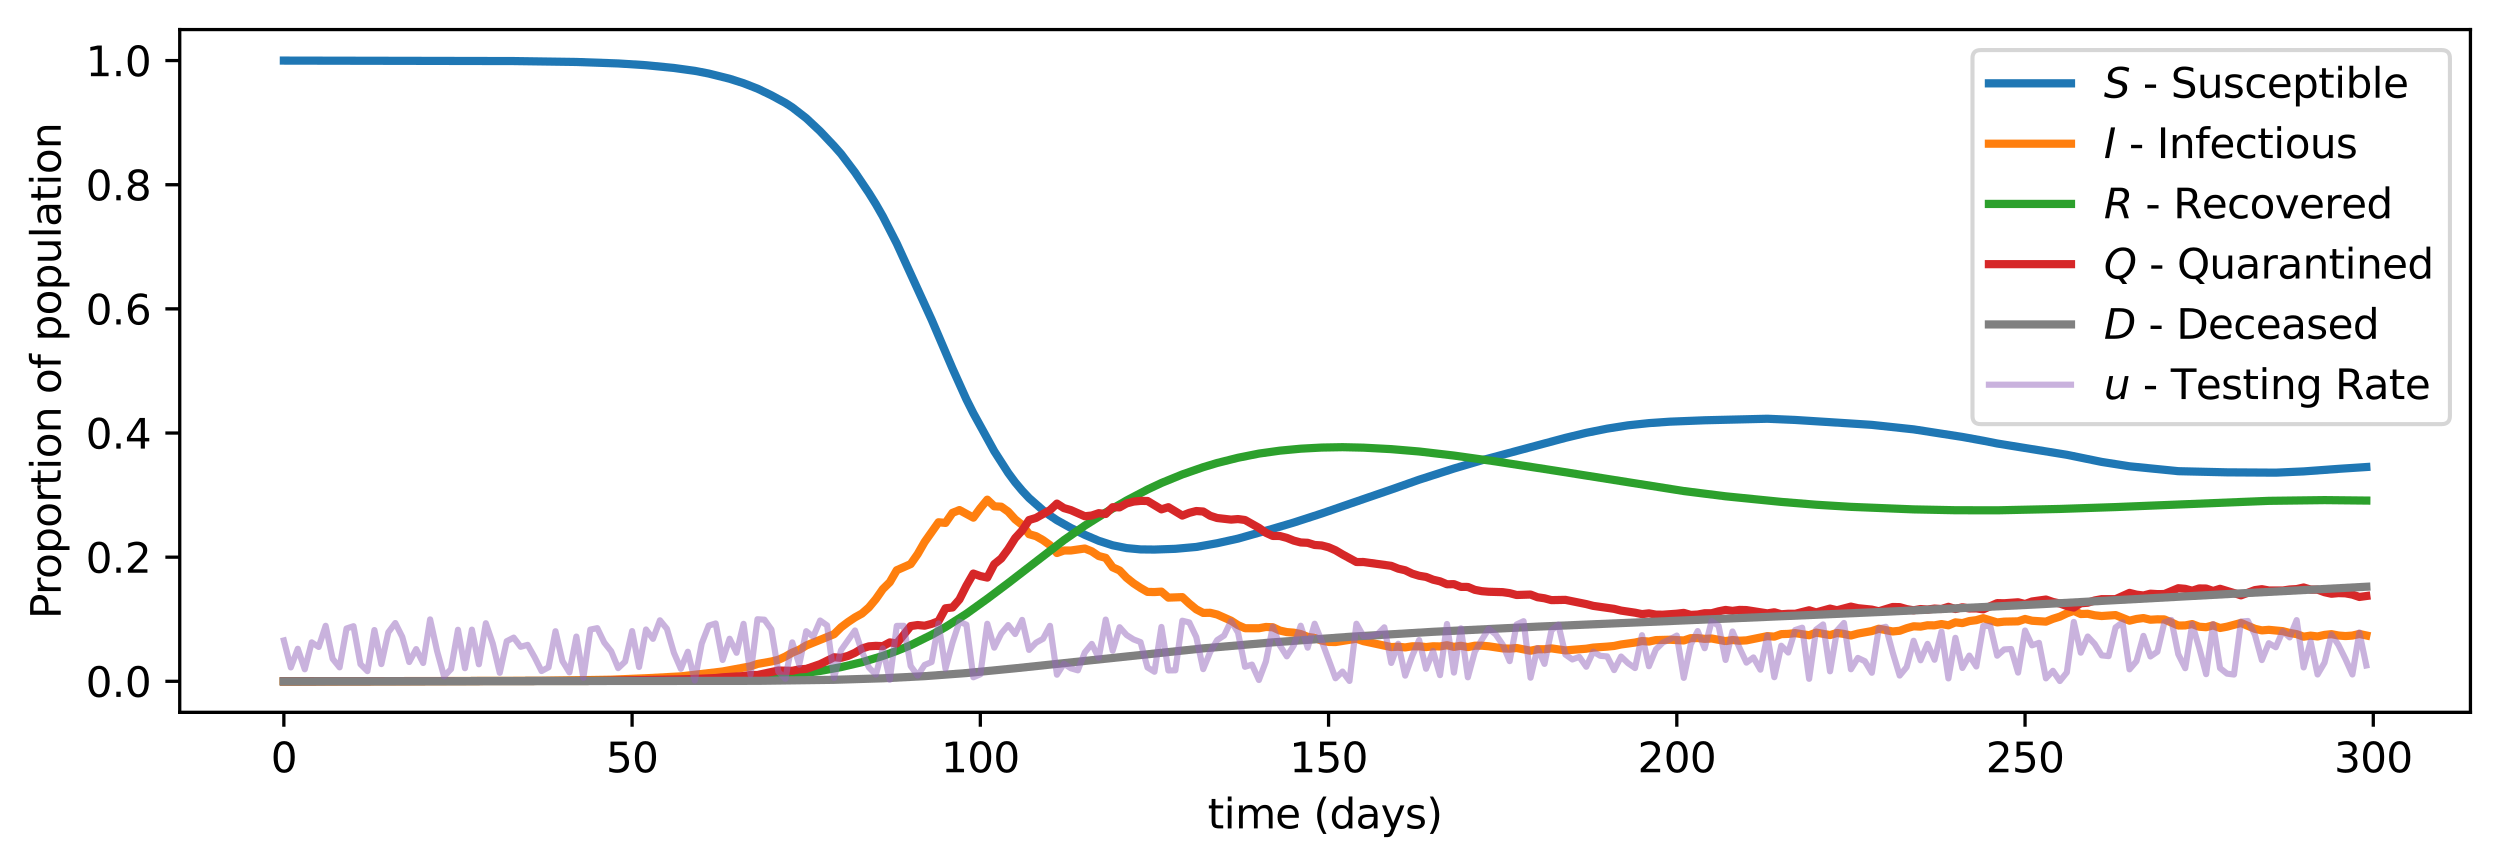 <?xml version="1.0" encoding="utf-8" standalone="no"?>
<!DOCTYPE svg PUBLIC "-//W3C//DTD SVG 1.1//EN"
  "http://www.w3.org/Graphics/SVG/1.1/DTD/svg11.dtd">
<svg xmlns:xlink="http://www.w3.org/1999/xlink" width="608.981pt" height="211.076pt" viewBox="0 0 608.981 211.076" xmlns="http://www.w3.org/2000/svg" version="1.1">
 <defs>
  <style type="text/css">*{stroke-linejoin: round; stroke-linecap: butt}</style>
 </defs>
 <g id="figure_1">
  <g id="patch_1">
   <path d="M 0 211.076 
L 608.981 211.076 
L 608.981 0 
L 0 0 
z
" style="fill: #ffffff"/>
  </g>
  <g id="axes_1">
   <g id="patch_2">
    <path d="M 43.781 173.52 
L 601.781 173.52 
L 601.781 7.2 
L 43.781 7.2 
z
" style="fill: #ffffff"/>
   </g>
   <g id="matplotlib.axis_1">
    <g id="xtick_1">
     <g id="line2d_1">
      <defs>
       <path id="m07f110bf1b" d="M 0 0 
L 0 3.5 
" style="stroke: #000000; stroke-width: 0.8"/>
      </defs>
      <g>
       <use xlink:href="#m07f110bf1b" x="69.145" y="173.52" style="stroke: #000000; stroke-width: 0.8"/>
      </g>
     </g>
     <g id="text_1">
      <!-- 0 -->
      <g transform="translate(65.964 188.118) scale(0.1 -0.1)">
       <defs>
        <path id="DejaVuSans-30" d="M 2034 4250 
Q 1547 4250 1301 3770 
Q 1056 3291 1056 2328 
Q 1056 1369 1301 889 
Q 1547 409 2034 409 
Q 2525 409 2770 889 
Q 3016 1369 3016 2328 
Q 3016 3291 2770 3770 
Q 2525 4250 2034 4250 
z
M 2034 4750 
Q 2819 4750 3233 4129 
Q 3647 3509 3647 2328 
Q 3647 1150 3233 529 
Q 2819 -91 2034 -91 
Q 1250 -91 836 529 
Q 422 1150 422 2328 
Q 422 3509 836 4129 
Q 1250 4750 2034 4750 
z
" transform="scale(0.016)"/>
       </defs>
       <use xlink:href="#DejaVuSans-30"/>
      </g>
     </g>
    </g>
    <g id="xtick_2">
     <g id="line2d_2">
      <g>
       <use xlink:href="#m07f110bf1b" x="153.973" y="173.52" style="stroke: #000000; stroke-width: 0.8"/>
      </g>
     </g>
     <g id="text_2">
      <!-- 50 -->
      <g transform="translate(147.611 188.118) scale(0.1 -0.1)">
       <defs>
        <path id="DejaVuSans-35" d="M 691 4666 
L 3169 4666 
L 3169 4134 
L 1269 4134 
L 1269 2991 
Q 1406 3038 1543 3061 
Q 1681 3084 1819 3084 
Q 2600 3084 3056 2656 
Q 3513 2228 3513 1497 
Q 3513 744 3044 326 
Q 2575 -91 1722 -91 
Q 1428 -91 1123 -41 
Q 819 9 494 109 
L 494 744 
Q 775 591 1075 516 
Q 1375 441 1709 441 
Q 2250 441 2565 725 
Q 2881 1009 2881 1497 
Q 2881 1984 2565 2268 
Q 2250 2553 1709 2553 
Q 1456 2553 1204 2497 
Q 953 2441 691 2322 
L 691 4666 
z
" transform="scale(0.016)"/>
       </defs>
       <use xlink:href="#DejaVuSans-35"/>
       <use xlink:href="#DejaVuSans-30" x="63.623"/>
      </g>
     </g>
    </g>
    <g id="xtick_3">
     <g id="line2d_3">
      <g>
       <use xlink:href="#m07f110bf1b" x="238.801" y="173.52" style="stroke: #000000; stroke-width: 0.8"/>
      </g>
     </g>
     <g id="text_3">
      <!-- 100 -->
      <g transform="translate(229.258 188.118) scale(0.1 -0.1)">
       <defs>
        <path id="DejaVuSans-31" d="M 794 531 
L 1825 531 
L 1825 4091 
L 703 3866 
L 703 4441 
L 1819 4666 
L 2450 4666 
L 2450 531 
L 3481 531 
L 3481 0 
L 794 0 
L 794 531 
z
" transform="scale(0.016)"/>
       </defs>
       <use xlink:href="#DejaVuSans-31"/>
       <use xlink:href="#DejaVuSans-30" x="63.623"/>
       <use xlink:href="#DejaVuSans-30" x="127.246"/>
      </g>
     </g>
    </g>
    <g id="xtick_4">
     <g id="line2d_4">
      <g>
       <use xlink:href="#m07f110bf1b" x="323.63" y="173.52" style="stroke: #000000; stroke-width: 0.8"/>
      </g>
     </g>
     <g id="text_4">
      <!-- 150 -->
      <g transform="translate(314.086 188.118) scale(0.1 -0.1)">
       <use xlink:href="#DejaVuSans-31"/>
       <use xlink:href="#DejaVuSans-35" x="63.623"/>
       <use xlink:href="#DejaVuSans-30" x="127.246"/>
      </g>
     </g>
    </g>
    <g id="xtick_5">
     <g id="line2d_5">
      <g>
       <use xlink:href="#m07f110bf1b" x="408.458" y="173.52" style="stroke: #000000; stroke-width: 0.8"/>
      </g>
     </g>
     <g id="text_5">
      <!-- 200 -->
      <g transform="translate(398.914 188.118) scale(0.1 -0.1)">
       <defs>
        <path id="DejaVuSans-32" d="M 1228 531 
L 3431 531 
L 3431 0 
L 469 0 
L 469 531 
Q 828 903 1448 1529 
Q 2069 2156 2228 2338 
Q 2531 2678 2651 2914 
Q 2772 3150 2772 3378 
Q 2772 3750 2511 3984 
Q 2250 4219 1831 4219 
Q 1534 4219 1204 4116 
Q 875 4013 500 3803 
L 500 4441 
Q 881 4594 1212 4672 
Q 1544 4750 1819 4750 
Q 2544 4750 2975 4387 
Q 3406 4025 3406 3419 
Q 3406 3131 3298 2873 
Q 3191 2616 2906 2266 
Q 2828 2175 2409 1742 
Q 1991 1309 1228 531 
z
" transform="scale(0.016)"/>
       </defs>
       <use xlink:href="#DejaVuSans-32"/>
       <use xlink:href="#DejaVuSans-30" x="63.623"/>
       <use xlink:href="#DejaVuSans-30" x="127.246"/>
      </g>
     </g>
    </g>
    <g id="xtick_6">
     <g id="line2d_6">
      <g>
       <use xlink:href="#m07f110bf1b" x="493.286" y="173.52" style="stroke: #000000; stroke-width: 0.8"/>
      </g>
     </g>
     <g id="text_6">
      <!-- 250 -->
      <g transform="translate(483.742 188.118) scale(0.1 -0.1)">
       <use xlink:href="#DejaVuSans-32"/>
       <use xlink:href="#DejaVuSans-35" x="63.623"/>
       <use xlink:href="#DejaVuSans-30" x="127.246"/>
      </g>
     </g>
    </g>
    <g id="xtick_7">
     <g id="line2d_7">
      <g>
       <use xlink:href="#m07f110bf1b" x="578.114" y="173.52" style="stroke: #000000; stroke-width: 0.8"/>
      </g>
     </g>
     <g id="text_7">
      <!-- 300 -->
      <g transform="translate(568.57 188.118) scale(0.1 -0.1)">
       <defs>
        <path id="DejaVuSans-33" d="M 2597 2516 
Q 3050 2419 3304 2112 
Q 3559 1806 3559 1356 
Q 3559 666 3084 287 
Q 2609 -91 1734 -91 
Q 1441 -91 1130 -33 
Q 819 25 488 141 
L 488 750 
Q 750 597 1062 519 
Q 1375 441 1716 441 
Q 2309 441 2620 675 
Q 2931 909 2931 1356 
Q 2931 1769 2642 2001 
Q 2353 2234 1838 2234 
L 1294 2234 
L 1294 2753 
L 1863 2753 
Q 2328 2753 2575 2939 
Q 2822 3125 2822 3475 
Q 2822 3834 2567 4026 
Q 2313 4219 1838 4219 
Q 1578 4219 1281 4162 
Q 984 4106 628 3988 
L 628 4550 
Q 988 4650 1302 4700 
Q 1616 4750 1894 4750 
Q 2613 4750 3031 4423 
Q 3450 4097 3450 3541 
Q 3450 3153 3228 2886 
Q 3006 2619 2597 2516 
z
" transform="scale(0.016)"/>
       </defs>
       <use xlink:href="#DejaVuSans-33"/>
       <use xlink:href="#DejaVuSans-30" x="63.623"/>
       <use xlink:href="#DejaVuSans-30" x="127.246"/>
      </g>
     </g>
    </g>
    <g id="text_8">
     <!-- time (days) -->
     <g transform="translate(294.192 201.797) scale(0.1 -0.1)">
      <defs>
       <path id="DejaVuSans-74" d="M 1172 4494 
L 1172 3500 
L 2356 3500 
L 2356 3053 
L 1172 3053 
L 1172 1153 
Q 1172 725 1289 603 
Q 1406 481 1766 481 
L 2356 481 
L 2356 0 
L 1766 0 
Q 1100 0 847 248 
Q 594 497 594 1153 
L 594 3053 
L 172 3053 
L 172 3500 
L 594 3500 
L 594 4494 
L 1172 4494 
z
" transform="scale(0.016)"/>
       <path id="DejaVuSans-69" d="M 603 3500 
L 1178 3500 
L 1178 0 
L 603 0 
L 603 3500 
z
M 603 4863 
L 1178 4863 
L 1178 4134 
L 603 4134 
L 603 4863 
z
" transform="scale(0.016)"/>
       <path id="DejaVuSans-6d" d="M 3328 2828 
Q 3544 3216 3844 3400 
Q 4144 3584 4550 3584 
Q 5097 3584 5394 3201 
Q 5691 2819 5691 2113 
L 5691 0 
L 5113 0 
L 5113 2094 
Q 5113 2597 4934 2840 
Q 4756 3084 4391 3084 
Q 3944 3084 3684 2787 
Q 3425 2491 3425 1978 
L 3425 0 
L 2847 0 
L 2847 2094 
Q 2847 2600 2669 2842 
Q 2491 3084 2119 3084 
Q 1678 3084 1418 2786 
Q 1159 2488 1159 1978 
L 1159 0 
L 581 0 
L 581 3500 
L 1159 3500 
L 1159 2956 
Q 1356 3278 1631 3431 
Q 1906 3584 2284 3584 
Q 2666 3584 2933 3390 
Q 3200 3197 3328 2828 
z
" transform="scale(0.016)"/>
       <path id="DejaVuSans-65" d="M 3597 1894 
L 3597 1613 
L 953 1613 
Q 991 1019 1311 708 
Q 1631 397 2203 397 
Q 2534 397 2845 478 
Q 3156 559 3463 722 
L 3463 178 
Q 3153 47 2828 -22 
Q 2503 -91 2169 -91 
Q 1331 -91 842 396 
Q 353 884 353 1716 
Q 353 2575 817 3079 
Q 1281 3584 2069 3584 
Q 2775 3584 3186 3129 
Q 3597 2675 3597 1894 
z
M 3022 2063 
Q 3016 2534 2758 2815 
Q 2500 3097 2075 3097 
Q 1594 3097 1305 2825 
Q 1016 2553 972 2059 
L 3022 2063 
z
" transform="scale(0.016)"/>
       <path id="DejaVuSans-20" transform="scale(0.016)"/>
       <path id="DejaVuSans-28" d="M 1984 4856 
Q 1566 4138 1362 3434 
Q 1159 2731 1159 2009 
Q 1159 1288 1364 580 
Q 1569 -128 1984 -844 
L 1484 -844 
Q 1016 -109 783 600 
Q 550 1309 550 2009 
Q 550 2706 781 3412 
Q 1013 4119 1484 4856 
L 1984 4856 
z
" transform="scale(0.016)"/>
       <path id="DejaVuSans-64" d="M 2906 2969 
L 2906 4863 
L 3481 4863 
L 3481 0 
L 2906 0 
L 2906 525 
Q 2725 213 2448 61 
Q 2172 -91 1784 -91 
Q 1150 -91 751 415 
Q 353 922 353 1747 
Q 353 2572 751 3078 
Q 1150 3584 1784 3584 
Q 2172 3584 2448 3432 
Q 2725 3281 2906 2969 
z
M 947 1747 
Q 947 1113 1208 752 
Q 1469 391 1925 391 
Q 2381 391 2643 752 
Q 2906 1113 2906 1747 
Q 2906 2381 2643 2742 
Q 2381 3103 1925 3103 
Q 1469 3103 1208 2742 
Q 947 2381 947 1747 
z
" transform="scale(0.016)"/>
       <path id="DejaVuSans-61" d="M 2194 1759 
Q 1497 1759 1228 1600 
Q 959 1441 959 1056 
Q 959 750 1161 570 
Q 1363 391 1709 391 
Q 2188 391 2477 730 
Q 2766 1069 2766 1631 
L 2766 1759 
L 2194 1759 
z
M 3341 1997 
L 3341 0 
L 2766 0 
L 2766 531 
Q 2569 213 2275 61 
Q 1981 -91 1556 -91 
Q 1019 -91 701 211 
Q 384 513 384 1019 
Q 384 1609 779 1909 
Q 1175 2209 1959 2209 
L 2766 2209 
L 2766 2266 
Q 2766 2663 2505 2880 
Q 2244 3097 1772 3097 
Q 1472 3097 1187 3025 
Q 903 2953 641 2809 
L 641 3341 
Q 956 3463 1253 3523 
Q 1550 3584 1831 3584 
Q 2591 3584 2966 3190 
Q 3341 2797 3341 1997 
z
" transform="scale(0.016)"/>
       <path id="DejaVuSans-79" d="M 2059 -325 
Q 1816 -950 1584 -1140 
Q 1353 -1331 966 -1331 
L 506 -1331 
L 506 -850 
L 844 -850 
Q 1081 -850 1212 -737 
Q 1344 -625 1503 -206 
L 1606 56 
L 191 3500 
L 800 3500 
L 1894 763 
L 2988 3500 
L 3597 3500 
L 2059 -325 
z
" transform="scale(0.016)"/>
       <path id="DejaVuSans-73" d="M 2834 3397 
L 2834 2853 
Q 2591 2978 2328 3040 
Q 2066 3103 1784 3103 
Q 1356 3103 1142 2972 
Q 928 2841 928 2578 
Q 928 2378 1081 2264 
Q 1234 2150 1697 2047 
L 1894 2003 
Q 2506 1872 2764 1633 
Q 3022 1394 3022 966 
Q 3022 478 2636 193 
Q 2250 -91 1575 -91 
Q 1294 -91 989 -36 
Q 684 19 347 128 
L 347 722 
Q 666 556 975 473 
Q 1284 391 1588 391 
Q 1994 391 2212 530 
Q 2431 669 2431 922 
Q 2431 1156 2273 1281 
Q 2116 1406 1581 1522 
L 1381 1569 
Q 847 1681 609 1914 
Q 372 2147 372 2553 
Q 372 3047 722 3315 
Q 1072 3584 1716 3584 
Q 2034 3584 2315 3537 
Q 2597 3491 2834 3397 
z
" transform="scale(0.016)"/>
       <path id="DejaVuSans-29" d="M 513 4856 
L 1013 4856 
Q 1481 4119 1714 3412 
Q 1947 2706 1947 2009 
Q 1947 1309 1714 600 
Q 1481 -109 1013 -844 
L 513 -844 
Q 928 -128 1133 580 
Q 1338 1288 1338 2009 
Q 1338 2731 1133 3434 
Q 928 4138 513 4856 
z
" transform="scale(0.016)"/>
      </defs>
      <use xlink:href="#DejaVuSans-74"/>
      <use xlink:href="#DejaVuSans-69" x="39.209"/>
      <use xlink:href="#DejaVuSans-6d" x="66.992"/>
      <use xlink:href="#DejaVuSans-65" x="164.404"/>
      <use xlink:href="#DejaVuSans-20" x="225.928"/>
      <use xlink:href="#DejaVuSans-28" x="257.715"/>
      <use xlink:href="#DejaVuSans-64" x="296.729"/>
      <use xlink:href="#DejaVuSans-61" x="360.205"/>
      <use xlink:href="#DejaVuSans-79" x="421.484"/>
      <use xlink:href="#DejaVuSans-73" x="480.664"/>
      <use xlink:href="#DejaVuSans-29" x="532.764"/>
     </g>
    </g>
   </g>
   <g id="matplotlib.axis_2">
    <g id="ytick_1">
     <g id="line2d_8">
      <defs>
       <path id="m86dee2ce16" d="M 0 0 
L -3.5 0 
" style="stroke: #000000; stroke-width: 0.8"/>
      </defs>
      <g>
       <use xlink:href="#m86dee2ce16" x="43.781" y="165.96" style="stroke: #000000; stroke-width: 0.8"/>
      </g>
     </g>
     <g id="text_9">
      <!-- 0.0 -->
      <g transform="translate(20.878 169.759) scale(0.1 -0.1)">
       <defs>
        <path id="DejaVuSans-2e" d="M 684 794 
L 1344 794 
L 1344 0 
L 684 0 
L 684 794 
z
" transform="scale(0.016)"/>
       </defs>
       <use xlink:href="#DejaVuSans-30"/>
       <use xlink:href="#DejaVuSans-2e" x="63.623"/>
       <use xlink:href="#DejaVuSans-30" x="95.41"/>
      </g>
     </g>
    </g>
    <g id="ytick_2">
     <g id="line2d_9">
      <g>
       <use xlink:href="#m86dee2ce16" x="43.781" y="135.72" style="stroke: #000000; stroke-width: 0.8"/>
      </g>
     </g>
     <g id="text_10">
      <!-- 0.2 -->
      <g transform="translate(20.878 139.519) scale(0.1 -0.1)">
       <use xlink:href="#DejaVuSans-30"/>
       <use xlink:href="#DejaVuSans-2e" x="63.623"/>
       <use xlink:href="#DejaVuSans-32" x="95.41"/>
      </g>
     </g>
    </g>
    <g id="ytick_3">
     <g id="line2d_10">
      <g>
       <use xlink:href="#m86dee2ce16" x="43.781" y="105.479" style="stroke: #000000; stroke-width: 0.8"/>
      </g>
     </g>
     <g id="text_11">
      <!-- 0.4 -->
      <g transform="translate(20.878 109.279) scale(0.1 -0.1)">
       <defs>
        <path id="DejaVuSans-34" d="M 2419 4116 
L 825 1625 
L 2419 1625 
L 2419 4116 
z
M 2253 4666 
L 3047 4666 
L 3047 1625 
L 3713 1625 
L 3713 1100 
L 3047 1100 
L 3047 0 
L 2419 0 
L 2419 1100 
L 313 1100 
L 313 1709 
L 2253 4666 
z
" transform="scale(0.016)"/>
       </defs>
       <use xlink:href="#DejaVuSans-30"/>
       <use xlink:href="#DejaVuSans-2e" x="63.623"/>
       <use xlink:href="#DejaVuSans-34" x="95.41"/>
      </g>
     </g>
    </g>
    <g id="ytick_4">
     <g id="line2d_11">
      <g>
       <use xlink:href="#m86dee2ce16" x="43.781" y="75.239" style="stroke: #000000; stroke-width: 0.8"/>
      </g>
     </g>
     <g id="text_12">
      <!-- 0.6 -->
      <g transform="translate(20.878 79.038) scale(0.1 -0.1)">
       <defs>
        <path id="DejaVuSans-36" d="M 2113 2584 
Q 1688 2584 1439 2293 
Q 1191 2003 1191 1497 
Q 1191 994 1439 701 
Q 1688 409 2113 409 
Q 2538 409 2786 701 
Q 3034 994 3034 1497 
Q 3034 2003 2786 2293 
Q 2538 2584 2113 2584 
z
M 3366 4563 
L 3366 3988 
Q 3128 4100 2886 4159 
Q 2644 4219 2406 4219 
Q 1781 4219 1451 3797 
Q 1122 3375 1075 2522 
Q 1259 2794 1537 2939 
Q 1816 3084 2150 3084 
Q 2853 3084 3261 2657 
Q 3669 2231 3669 1497 
Q 3669 778 3244 343 
Q 2819 -91 2113 -91 
Q 1303 -91 875 529 
Q 447 1150 447 2328 
Q 447 3434 972 4092 
Q 1497 4750 2381 4750 
Q 2619 4750 2861 4703 
Q 3103 4656 3366 4563 
z
" transform="scale(0.016)"/>
       </defs>
       <use xlink:href="#DejaVuSans-30"/>
       <use xlink:href="#DejaVuSans-2e" x="63.623"/>
       <use xlink:href="#DejaVuSans-36" x="95.41"/>
      </g>
     </g>
    </g>
    <g id="ytick_5">
     <g id="line2d_12">
      <g>
       <use xlink:href="#m86dee2ce16" x="43.781" y="44.999" style="stroke: #000000; stroke-width: 0.8"/>
      </g>
     </g>
     <g id="text_13">
      <!-- 0.8 -->
      <g transform="translate(20.878 48.798) scale(0.1 -0.1)">
       <defs>
        <path id="DejaVuSans-38" d="M 2034 2216 
Q 1584 2216 1326 1975 
Q 1069 1734 1069 1313 
Q 1069 891 1326 650 
Q 1584 409 2034 409 
Q 2484 409 2743 651 
Q 3003 894 3003 1313 
Q 3003 1734 2745 1975 
Q 2488 2216 2034 2216 
z
M 1403 2484 
Q 997 2584 770 2862 
Q 544 3141 544 3541 
Q 544 4100 942 4425 
Q 1341 4750 2034 4750 
Q 2731 4750 3128 4425 
Q 3525 4100 3525 3541 
Q 3525 3141 3298 2862 
Q 3072 2584 2669 2484 
Q 3125 2378 3379 2068 
Q 3634 1759 3634 1313 
Q 3634 634 3220 271 
Q 2806 -91 2034 -91 
Q 1263 -91 848 271 
Q 434 634 434 1313 
Q 434 1759 690 2068 
Q 947 2378 1403 2484 
z
M 1172 3481 
Q 1172 3119 1398 2916 
Q 1625 2713 2034 2713 
Q 2441 2713 2670 2916 
Q 2900 3119 2900 3481 
Q 2900 3844 2670 4047 
Q 2441 4250 2034 4250 
Q 1625 4250 1398 4047 
Q 1172 3844 1172 3481 
z
" transform="scale(0.016)"/>
       </defs>
       <use xlink:href="#DejaVuSans-30"/>
       <use xlink:href="#DejaVuSans-2e" x="63.623"/>
       <use xlink:href="#DejaVuSans-38" x="95.41"/>
      </g>
     </g>
    </g>
    <g id="ytick_6">
     <g id="line2d_13">
      <g>
       <use xlink:href="#m86dee2ce16" x="43.781" y="14.758" style="stroke: #000000; stroke-width: 0.8"/>
      </g>
     </g>
     <g id="text_14">
      <!-- 1.0 -->
      <g transform="translate(20.878 18.558) scale(0.1 -0.1)">
       <use xlink:href="#DejaVuSans-31"/>
       <use xlink:href="#DejaVuSans-2e" x="63.623"/>
       <use xlink:href="#DejaVuSans-30" x="95.41"/>
      </g>
     </g>
    </g>
    <g id="text_15">
     <!-- Proportion of population -->
     <g transform="translate(14.798 150.761) rotate(-90) scale(0.1 -0.1)">
      <defs>
       <path id="DejaVuSans-50" d="M 1259 4147 
L 1259 2394 
L 2053 2394 
Q 2494 2394 2734 2622 
Q 2975 2850 2975 3272 
Q 2975 3691 2734 3919 
Q 2494 4147 2053 4147 
L 1259 4147 
z
M 628 4666 
L 2053 4666 
Q 2838 4666 3239 4311 
Q 3641 3956 3641 3272 
Q 3641 2581 3239 2228 
Q 2838 1875 2053 1875 
L 1259 1875 
L 1259 0 
L 628 0 
L 628 4666 
z
" transform="scale(0.016)"/>
       <path id="DejaVuSans-72" d="M 2631 2963 
Q 2534 3019 2420 3045 
Q 2306 3072 2169 3072 
Q 1681 3072 1420 2755 
Q 1159 2438 1159 1844 
L 1159 0 
L 581 0 
L 581 3500 
L 1159 3500 
L 1159 2956 
Q 1341 3275 1631 3429 
Q 1922 3584 2338 3584 
Q 2397 3584 2469 3576 
Q 2541 3569 2628 3553 
L 2631 2963 
z
" transform="scale(0.016)"/>
       <path id="DejaVuSans-6f" d="M 1959 3097 
Q 1497 3097 1228 2736 
Q 959 2375 959 1747 
Q 959 1119 1226 758 
Q 1494 397 1959 397 
Q 2419 397 2687 759 
Q 2956 1122 2956 1747 
Q 2956 2369 2687 2733 
Q 2419 3097 1959 3097 
z
M 1959 3584 
Q 2709 3584 3137 3096 
Q 3566 2609 3566 1747 
Q 3566 888 3137 398 
Q 2709 -91 1959 -91 
Q 1206 -91 779 398 
Q 353 888 353 1747 
Q 353 2609 779 3096 
Q 1206 3584 1959 3584 
z
" transform="scale(0.016)"/>
       <path id="DejaVuSans-70" d="M 1159 525 
L 1159 -1331 
L 581 -1331 
L 581 3500 
L 1159 3500 
L 1159 2969 
Q 1341 3281 1617 3432 
Q 1894 3584 2278 3584 
Q 2916 3584 3314 3078 
Q 3713 2572 3713 1747 
Q 3713 922 3314 415 
Q 2916 -91 2278 -91 
Q 1894 -91 1617 61 
Q 1341 213 1159 525 
z
M 3116 1747 
Q 3116 2381 2855 2742 
Q 2594 3103 2138 3103 
Q 1681 3103 1420 2742 
Q 1159 2381 1159 1747 
Q 1159 1113 1420 752 
Q 1681 391 2138 391 
Q 2594 391 2855 752 
Q 3116 1113 3116 1747 
z
" transform="scale(0.016)"/>
       <path id="DejaVuSans-6e" d="M 3513 2113 
L 3513 0 
L 2938 0 
L 2938 2094 
Q 2938 2591 2744 2837 
Q 2550 3084 2163 3084 
Q 1697 3084 1428 2787 
Q 1159 2491 1159 1978 
L 1159 0 
L 581 0 
L 581 3500 
L 1159 3500 
L 1159 2956 
Q 1366 3272 1645 3428 
Q 1925 3584 2291 3584 
Q 2894 3584 3203 3211 
Q 3513 2838 3513 2113 
z
" transform="scale(0.016)"/>
       <path id="DejaVuSans-66" d="M 2375 4863 
L 2375 4384 
L 1825 4384 
Q 1516 4384 1395 4259 
Q 1275 4134 1275 3809 
L 1275 3500 
L 2222 3500 
L 2222 3053 
L 1275 3053 
L 1275 0 
L 697 0 
L 697 3053 
L 147 3053 
L 147 3500 
L 697 3500 
L 697 3744 
Q 697 4328 969 4595 
Q 1241 4863 1831 4863 
L 2375 4863 
z
" transform="scale(0.016)"/>
       <path id="DejaVuSans-75" d="M 544 1381 
L 544 3500 
L 1119 3500 
L 1119 1403 
Q 1119 906 1312 657 
Q 1506 409 1894 409 
Q 2359 409 2629 706 
Q 2900 1003 2900 1516 
L 2900 3500 
L 3475 3500 
L 3475 0 
L 2900 0 
L 2900 538 
Q 2691 219 2414 64 
Q 2138 -91 1772 -91 
Q 1169 -91 856 284 
Q 544 659 544 1381 
z
M 1991 3584 
L 1991 3584 
z
" transform="scale(0.016)"/>
       <path id="DejaVuSans-6c" d="M 603 4863 
L 1178 4863 
L 1178 0 
L 603 0 
L 603 4863 
z
" transform="scale(0.016)"/>
      </defs>
      <use xlink:href="#DejaVuSans-50"/>
      <use xlink:href="#DejaVuSans-72" x="58.553"/>
      <use xlink:href="#DejaVuSans-6f" x="97.416"/>
      <use xlink:href="#DejaVuSans-70" x="158.598"/>
      <use xlink:href="#DejaVuSans-6f" x="222.074"/>
      <use xlink:href="#DejaVuSans-72" x="283.256"/>
      <use xlink:href="#DejaVuSans-74" x="324.369"/>
      <use xlink:href="#DejaVuSans-69" x="363.578"/>
      <use xlink:href="#DejaVuSans-6f" x="391.361"/>
      <use xlink:href="#DejaVuSans-6e" x="452.543"/>
      <use xlink:href="#DejaVuSans-20" x="515.922"/>
      <use xlink:href="#DejaVuSans-6f" x="547.709"/>
      <use xlink:href="#DejaVuSans-66" x="608.891"/>
      <use xlink:href="#DejaVuSans-20" x="644.096"/>
      <use xlink:href="#DejaVuSans-70" x="675.883"/>
      <use xlink:href="#DejaVuSans-6f" x="739.359"/>
      <use xlink:href="#DejaVuSans-70" x="800.541"/>
      <use xlink:href="#DejaVuSans-75" x="864.018"/>
      <use xlink:href="#DejaVuSans-6c" x="927.396"/>
      <use xlink:href="#DejaVuSans-61" x="955.18"/>
      <use xlink:href="#DejaVuSans-74" x="1016.459"/>
      <use xlink:href="#DejaVuSans-69" x="1055.668"/>
      <use xlink:href="#DejaVuSans-6f" x="1083.451"/>
      <use xlink:href="#DejaVuSans-6e" x="1144.633"/>
     </g>
    </g>
   </g>
   <g id="line2d_14">
    <path d="M 69.145 14.76 
L 125.132 14.873 
L 140.401 15.094 
L 150.58 15.456 
L 157.366 15.885 
L 164.152 16.553 
L 169.242 17.258 
L 172.635 17.912 
L 177.725 19.183 
L 181.118 20.268 
L 184.511 21.589 
L 187.904 23.215 
L 191.298 25.06 
L 192.994 26.153 
L 196.387 28.784 
L 199.78 31.968 
L 203.173 35.56 
L 204.87 37.478 
L 208.263 41.977 
L 211.656 47.005 
L 213.353 49.734 
L 215.049 52.701 
L 218.443 59.318 
L 226.925 77.852 
L 232.015 89.754 
L 235.408 97.291 
L 237.105 100.666 
L 242.194 109.906 
L 245.588 115.187 
L 247.284 117.484 
L 248.981 119.509 
L 250.677 121.319 
L 254.07 124.307 
L 255.767 125.591 
L 257.464 126.725 
L 260.857 128.609 
L 264.25 130.284 
L 267.643 131.733 
L 271.036 132.829 
L 274.429 133.511 
L 277.822 133.831 
L 281.215 133.87 
L 286.305 133.69 
L 291.395 133.233 
L 296.485 132.326 
L 301.574 131.202 
L 310.057 128.794 
L 315.147 127.291 
L 321.933 125.089 
L 332.112 121.576 
L 338.899 119.249 
L 345.685 116.853 
L 354.168 114.128 
L 360.954 112.124 
L 381.313 106.66 
L 386.402 105.435 
L 391.492 104.415 
L 396.582 103.606 
L 401.671 103.068 
L 406.761 102.717 
L 415.244 102.376 
L 430.513 102.003 
L 437.299 102.296 
L 450.872 103.163 
L 455.962 103.494 
L 466.141 104.589 
L 478.017 106.432 
L 483.107 107.36 
L 486.5 108.03 
L 503.465 110.782 
L 511.948 112.52 
L 518.734 113.585 
L 530.61 114.776 
L 542.486 115.058 
L 554.362 115.136 
L 561.149 114.833 
L 569.631 114.209 
L 576.418 113.762 
L 576.418 113.762 
" clip-path="url(#p379781fd2e)" style="fill: none; stroke: #1f77b4; stroke-width: 2; stroke-linecap: square"/>
   </g>
   <g id="line2d_15">
    <path d="M 69.145 165.958 
L 131.918 165.843 
L 148.883 165.565 
L 157.366 165.213 
L 165.849 164.758 
L 176.028 163.566 
L 182.815 162.31 
L 184.511 161.729 
L 187.904 161.127 
L 189.601 160.724 
L 191.298 159.938 
L 192.994 158.973 
L 194.691 158.272 
L 196.387 157.239 
L 203.173 154.483 
L 204.87 152.815 
L 206.567 151.531 
L 208.263 150.395 
L 209.96 149.459 
L 211.656 147.962 
L 213.353 145.927 
L 215.049 143.503 
L 216.746 141.824 
L 218.443 138.9 
L 221.836 137.404 
L 223.532 134.981 
L 225.229 132.025 
L 228.622 127.223 
L 230.318 127.378 
L 232.015 124.928 
L 233.712 124.245 
L 237.105 126.093 
L 238.801 123.786 
L 240.498 121.719 
L 242.194 123.333 
L 243.891 123.423 
L 245.588 124.634 
L 247.284 126.511 
L 248.981 127.855 
L 250.677 130.121 
L 252.374 130.606 
L 254.07 131.571 
L 255.767 132.786 
L 257.464 134.708 
L 259.16 134.106 
L 260.857 134.097 
L 264.25 133.614 
L 265.946 134.304 
L 267.643 135.445 
L 269.339 135.888 
L 271.036 138.201 
L 272.733 138.963 
L 274.429 140.74 
L 276.126 142.093 
L 277.822 143.211 
L 279.519 144.182 
L 281.215 144.222 
L 282.912 144.113 
L 284.609 145.578 
L 288.002 145.455 
L 289.698 147.029 
L 291.395 148.427 
L 293.091 149.304 
L 294.788 149.27 
L 296.485 149.688 
L 299.878 151.192 
L 301.574 152.282 
L 303.271 153.026 
L 306.664 153.032 
L 308.36 152.725 
L 310.057 152.795 
L 311.754 153.597 
L 313.45 153.97 
L 315.147 154.111 
L 316.843 154.447 
L 318.54 155.134 
L 320.236 155.391 
L 321.933 156.04 
L 323.63 156.369 
L 325.326 156.397 
L 330.416 155.589 
L 332.112 156.178 
L 338.899 157.624 
L 340.595 157.539 
L 342.292 157.706 
L 343.988 157.44 
L 345.685 157.426 
L 347.381 157.626 
L 349.078 157.431 
L 350.775 157.468 
L 352.471 157.168 
L 354.168 157.577 
L 355.864 157.304 
L 357.561 157.634 
L 359.257 157.289 
L 360.954 157.28 
L 362.651 157.434 
L 366.044 157.937 
L 367.74 158.002 
L 369.437 157.85 
L 372.83 158.511 
L 374.526 158.155 
L 376.223 158.15 
L 377.92 157.941 
L 381.313 158.432 
L 386.402 158.023 
L 388.099 157.749 
L 391.492 157.512 
L 393.189 157.349 
L 394.885 156.99 
L 398.278 156.521 
L 399.975 156.149 
L 401.671 156.279 
L 403.368 155.922 
L 406.761 155.832 
L 410.154 156.012 
L 411.851 155.451 
L 413.547 155.424 
L 415.244 155.623 
L 416.941 155.532 
L 420.334 156.168 
L 422.03 155.895 
L 423.727 156.075 
L 425.423 155.99 
L 430.513 154.956 
L 432.21 155.079 
L 433.906 154.471 
L 435.603 154.412 
L 437.299 154.227 
L 440.692 154.746 
L 442.389 154.096 
L 445.782 154.697 
L 447.479 154.186 
L 449.175 154.425 
L 450.872 154.802 
L 452.568 154.337 
L 455.962 153.729 
L 457.658 153.156 
L 461.051 153.819 
L 462.748 153.653 
L 464.444 153.033 
L 466.141 152.56 
L 467.837 152.642 
L 469.534 152.309 
L 471.231 152.333 
L 472.927 152.014 
L 474.624 152.322 
L 476.32 151.602 
L 478.017 151.787 
L 479.713 151.287 
L 481.41 151.068 
L 483.107 150.59 
L 486.5 151.616 
L 488.196 151.425 
L 491.589 151.354 
L 493.286 150.777 
L 494.983 151.211 
L 498.376 151.427 
L 500.072 150.739 
L 501.769 150.208 
L 503.465 149.406 
L 505.162 148.799 
L 506.858 149.574 
L 508.555 149.511 
L 510.252 149.883 
L 511.948 150.061 
L 515.341 149.827 
L 518.734 151.19 
L 520.431 150.776 
L 522.128 150.554 
L 523.824 150.96 
L 525.521 150.863 
L 527.217 150.883 
L 530.61 152.377 
L 532.307 152.35 
L 534.004 152.017 
L 535.7 152.665 
L 537.397 152.782 
L 539.093 152.335 
L 540.79 152.972 
L 542.486 152.658 
L 545.879 151.747 
L 549.273 153.173 
L 550.969 153.557 
L 552.666 153.422 
L 556.059 153.744 
L 557.755 154.178 
L 559.452 154.477 
L 561.149 155.086 
L 562.845 154.833 
L 564.542 155.038 
L 566.238 154.656 
L 567.935 154.473 
L 569.631 154.807 
L 571.328 154.941 
L 573.024 154.824 
L 574.721 154.426 
L 576.418 154.792 
L 576.418 154.792 
" clip-path="url(#p379781fd2e)" style="fill: none; stroke: #ff7f0e; stroke-width: 2; stroke-linecap: square"/>
   </g>
   <g id="line2d_16">
    <path d="M 69.145 165.96 
L 152.277 165.858 
L 169.242 165.622 
L 179.422 165.285 
L 187.904 164.771 
L 194.691 164.12 
L 199.78 163.44 
L 204.87 162.507 
L 209.96 161.308 
L 215.049 159.772 
L 218.443 158.558 
L 221.836 157.153 
L 226.925 154.64 
L 230.318 152.748 
L 235.408 149.506 
L 240.498 145.854 
L 245.588 142.036 
L 259.16 131.57 
L 264.25 128.043 
L 269.339 124.847 
L 274.429 121.911 
L 279.519 119.24 
L 282.912 117.648 
L 288.002 115.567 
L 293.091 113.801 
L 296.485 112.78 
L 301.574 111.505 
L 306.664 110.489 
L 311.754 109.777 
L 316.843 109.297 
L 321.933 109.022 
L 327.023 108.929 
L 332.112 109.045 
L 338.899 109.406 
L 345.685 109.979 
L 354.168 110.969 
L 364.347 112.403 
L 379.616 114.772 
L 410.154 119.615 
L 420.334 120.894 
L 433.906 122.259 
L 442.389 122.948 
L 450.872 123.466 
L 466.141 124.083 
L 476.32 124.289 
L 486.5 124.311 
L 501.769 123.974 
L 515.341 123.52 
L 552.666 122.002 
L 566.238 121.824 
L 576.418 121.935 
L 576.418 121.935 
" clip-path="url(#p379781fd2e)" style="fill: none; stroke: #2ca02c; stroke-width: 2; stroke-linecap: square"/>
   </g>
   <g id="line2d_17">
    <path d="M 69.145 165.96 
L 145.49 165.866 
L 167.546 165.452 
L 174.332 165.162 
L 176.028 164.982 
L 179.422 164.779 
L 181.118 164.68 
L 182.815 164.409 
L 184.511 164.421 
L 189.601 163.335 
L 192.994 163.403 
L 194.691 163.049 
L 196.387 162.938 
L 199.78 161.779 
L 203.173 160.111 
L 204.87 160.244 
L 206.567 159.773 
L 208.263 159.019 
L 209.96 157.974 
L 211.656 157.445 
L 213.353 157.325 
L 215.049 157.395 
L 216.746 156.487 
L 218.443 156.741 
L 221.836 152.512 
L 223.532 152.254 
L 225.229 152.42 
L 226.925 151.971 
L 228.622 151.303 
L 230.318 148.175 
L 232.015 147.977 
L 233.712 146.019 
L 235.408 142.668 
L 237.105 139.716 
L 238.801 140.324 
L 240.498 140.695 
L 242.194 137.428 
L 243.891 136.057 
L 245.588 133.768 
L 247.284 131.087 
L 248.981 129.233 
L 250.677 126.676 
L 252.374 126.159 
L 255.767 124.261 
L 257.464 122.673 
L 259.16 123.769 
L 260.857 124.259 
L 264.25 125.754 
L 265.946 125.577 
L 267.643 125.003 
L 269.339 125.202 
L 271.036 123.557 
L 272.733 123.588 
L 274.429 122.634 
L 276.126 122.182 
L 277.822 122.016 
L 279.519 122.029 
L 282.912 124.077 
L 284.609 123.546 
L 288.002 125.592 
L 289.698 124.923 
L 291.395 124.482 
L 293.091 124.6 
L 294.788 125.638 
L 296.485 126.183 
L 299.878 126.574 
L 301.574 126.438 
L 303.271 126.67 
L 306.664 128.579 
L 308.36 129.785 
L 310.057 130.558 
L 311.754 130.566 
L 313.45 131.018 
L 315.147 131.689 
L 316.843 132.138 
L 318.54 132.223 
L 320.236 132.75 
L 321.933 132.865 
L 323.63 133.31 
L 325.326 134.045 
L 327.023 135.051 
L 330.416 136.902 
L 332.112 136.9 
L 338.899 137.838 
L 340.595 138.519 
L 342.292 138.916 
L 343.988 139.733 
L 345.685 140.253 
L 347.381 140.534 
L 349.078 141.205 
L 350.775 141.605 
L 352.471 142.324 
L 354.168 142.293 
L 355.864 142.956 
L 357.561 142.976 
L 359.257 143.681 
L 360.954 144.004 
L 362.651 144.147 
L 366.044 144.244 
L 367.74 144.486 
L 369.437 144.936 
L 372.83 144.827 
L 374.526 145.481 
L 376.223 145.739 
L 377.92 146.187 
L 381.313 146.122 
L 386.402 147.152 
L 388.099 147.586 
L 393.189 148.311 
L 394.885 148.737 
L 398.278 149.243 
L 399.975 149.593 
L 401.671 149.404 
L 403.368 149.716 
L 405.065 149.735 
L 408.458 149.491 
L 410.154 149.293 
L 411.851 149.787 
L 413.547 149.697 
L 415.244 149.381 
L 416.941 149.377 
L 418.637 148.913 
L 420.334 148.576 
L 422.03 148.813 
L 423.727 148.571 
L 425.423 148.613 
L 430.513 149.413 
L 432.21 149.146 
L 433.906 149.629 
L 435.603 149.51 
L 437.299 149.518 
L 440.692 148.655 
L 442.389 149.181 
L 445.782 148.253 
L 447.479 148.656 
L 450.872 147.766 
L 452.568 148.15 
L 455.962 148.497 
L 457.658 148.904 
L 461.051 147.86 
L 462.748 147.896 
L 464.444 148.379 
L 466.141 148.663 
L 467.837 148.359 
L 469.534 148.488 
L 471.231 148.242 
L 472.927 148.353 
L 474.624 147.82 
L 476.32 148.354 
L 478.017 147.93 
L 479.713 148.22 
L 481.41 148.198 
L 483.107 148.429 
L 486.5 146.915 
L 488.196 146.952 
L 491.589 146.706 
L 493.286 147.137 
L 494.983 146.516 
L 498.376 146.043 
L 500.072 146.631 
L 501.769 147.011 
L 503.465 147.629 
L 505.162 147.997 
L 506.858 146.948 
L 508.555 146.82 
L 510.252 146.265 
L 511.948 145.948 
L 515.341 145.955 
L 518.734 144.425 
L 520.431 144.851 
L 522.128 145.055 
L 523.824 144.618 
L 525.521 144.722 
L 527.217 144.704 
L 530.61 143.284 
L 532.307 143.439 
L 534.004 143.895 
L 535.7 143.34 
L 537.397 143.365 
L 539.093 143.959 
L 540.79 143.429 
L 544.183 144.461 
L 545.879 145.021 
L 549.273 143.747 
L 550.969 143.52 
L 552.666 143.836 
L 556.059 143.851 
L 557.755 143.593 
L 559.452 143.498 
L 561.149 143.108 
L 562.845 143.618 
L 564.542 143.641 
L 566.238 144.257 
L 567.935 144.634 
L 569.631 144.473 
L 571.328 144.529 
L 573.024 144.84 
L 574.721 145.414 
L 576.418 145.185 
L 576.418 145.185 
" clip-path="url(#p379781fd2e)" style="fill: none; stroke: #d62728; stroke-width: 2; stroke-linecap: square"/>
   </g>
   <g id="line2d_18">
    <path d="M 69.145 165.96 
L 184.511 165.85 
L 203.173 165.595 
L 215.049 165.228 
L 225.229 164.708 
L 235.408 163.954 
L 247.284 162.793 
L 293.091 157.934 
L 310.057 156.469 
L 328.719 155.119 
L 349.078 153.902 
L 374.526 152.642 
L 408.458 151.209 
L 459.355 149.018 
L 496.679 147.206 
L 544.183 144.625 
L 576.418 142.924 
L 576.418 142.924 
" clip-path="url(#p379781fd2e)" style="fill: none; stroke: #808080; stroke-width: 2; stroke-linecap: square"/>
   </g>
   <g id="line2d_19">
    <path d="M 69.145 156.002 
L 70.841 162.578 
L 72.538 158.04 
L 74.235 163.029 
L 75.931 156.471 
L 77.628 157.596 
L 79.324 152.442 
L 81.021 160.471 
L 82.717 162.561 
L 84.414 153.095 
L 86.111 152.537 
L 87.807 161.789 
L 89.504 163.482 
L 91.2 153.477 
L 92.897 161.762 
L 94.593 154.031 
L 96.29 151.764 
L 97.986 155.143 
L 99.683 161.257 
L 101.38 158.119 
L 103.076 161.499 
L 104.773 150.883 
L 106.469 158.594 
L 108.166 164.743 
L 109.862 162.99 
L 111.559 153.408 
L 113.256 162.771 
L 114.952 153.374 
L 116.649 161.817 
L 118.345 151.812 
L 120.042 156.774 
L 121.738 163.896 
L 123.435 156.19 
L 125.132 155.319 
L 126.828 157.556 
L 128.525 157.078 
L 130.221 160.083 
L 131.918 163.461 
L 133.614 162.552 
L 135.311 153.761 
L 137.007 161.024 
L 138.704 163.779 
L 140.401 155.063 
L 142.097 165.108 
L 143.794 153.36 
L 145.49 153.011 
L 147.187 156.515 
L 148.883 158.645 
L 150.58 162.752 
L 152.277 161.156 
L 153.973 153.729 
L 155.67 162.471 
L 157.366 153.336 
L 159.063 155.617 
L 160.759 151.104 
L 162.456 153.184 
L 164.152 159.002 
L 165.849 162.92 
L 167.546 158.762 
L 169.242 165.754 
L 170.939 156.764 
L 172.635 152.392 
L 174.332 151.868 
L 176.028 160.761 
L 177.725 155.593 
L 179.422 159.012 
L 181.118 151.965 
L 182.815 164.337 
L 184.511 150.842 
L 186.208 150.952 
L 187.904 153.332 
L 189.601 163.626 
L 191.298 165.348 
L 192.994 156.476 
L 194.691 161.898 
L 196.387 153.749 
L 198.084 155.115 
L 199.78 151.158 
L 201.477 152.345 
L 203.173 165.169 
L 204.87 158.369 
L 208.263 153.577 
L 209.96 158.7 
L 211.656 162.59 
L 213.353 164.338 
L 215.049 157.945 
L 216.746 165.596 
L 218.443 152.464 
L 220.139 152.435 
L 221.836 162.247 
L 223.532 164.562 
L 225.229 161.97 
L 226.925 161.27 
L 228.622 151.863 
L 230.318 162.881 
L 232.015 156.561 
L 233.712 151.428 
L 235.408 152.166 
L 237.105 164.979 
L 238.801 164.257 
L 240.498 151.946 
L 242.194 157.758 
L 243.891 154.316 
L 245.588 152.264 
L 247.284 154.443 
L 248.981 151.003 
L 250.677 158.313 
L 252.374 156.543 
L 254.07 155.615 
L 255.767 152.45 
L 257.464 164.351 
L 259.16 161.678 
L 260.857 162.795 
L 262.553 163.29 
L 264.25 158.929 
L 265.946 156.852 
L 267.643 160.248 
L 269.339 150.926 
L 271.036 158.507 
L 272.733 152.787 
L 274.429 154.682 
L 276.126 155.754 
L 277.822 156.41 
L 279.519 162.59 
L 281.215 163.63 
L 282.912 152.721 
L 284.609 163.315 
L 286.305 163.285 
L 288.002 151.199 
L 289.698 151.618 
L 291.395 155.176 
L 293.091 162.995 
L 294.788 158.841 
L 296.485 155.918 
L 298.181 154.82 
L 299.878 151.261 
L 301.574 154.109 
L 303.271 162.425 
L 304.967 161.892 
L 306.664 165.638 
L 308.36 161.145 
L 310.057 152.642 
L 311.754 157.197 
L 313.45 159.882 
L 315.147 157.254 
L 316.843 152.426 
L 318.54 157.763 
L 320.236 151.937 
L 321.933 156.097 
L 325.326 165.218 
L 327.023 163.587 
L 328.719 165.87 
L 330.416 151.94 
L 332.112 154.966 
L 333.809 154.949 
L 335.505 154.517 
L 337.202 152.814 
L 338.899 161.488 
L 340.595 156.817 
L 342.292 164.578 
L 343.988 159.832 
L 345.685 155.913 
L 347.381 162.902 
L 349.078 158.576 
L 350.775 164.462 
L 352.471 151.996 
L 354.168 163.837 
L 355.864 153.052 
L 357.561 164.985 
L 359.257 158.766 
L 360.954 155.842 
L 362.651 153.15 
L 364.347 154.549 
L 366.044 157.016 
L 367.74 161.045 
L 369.437 152.108 
L 371.133 151.315 
L 372.83 165.079 
L 374.526 157.87 
L 376.223 161.717 
L 377.92 153.537 
L 379.616 152.16 
L 381.313 159.442 
L 383.009 160.643 
L 384.706 160.011 
L 386.402 162.41 
L 388.099 158.733 
L 389.796 159.751 
L 391.492 159.894 
L 393.189 163.228 
L 394.885 159.93 
L 396.582 161.556 
L 398.278 162.734 
L 399.975 154.728 
L 401.671 162.288 
L 403.368 158.182 
L 405.065 156.505 
L 406.761 155.742 
L 408.458 154.821 
L 410.154 165.12 
L 411.851 156.973 
L 413.547 153.725 
L 415.244 157.901 
L 416.941 151.303 
L 418.637 152.45 
L 420.334 160.758 
L 422.03 153.827 
L 423.727 157.813 
L 425.423 161.412 
L 427.12 160.148 
L 428.817 163.122 
L 430.513 154.796 
L 432.21 164.957 
L 433.906 157.298 
L 435.603 158.953 
L 437.299 153.466 
L 438.996 152.902 
L 440.692 165.357 
L 442.389 153.383 
L 444.086 152.114 
L 445.782 163.526 
L 447.479 153.615 
L 449.175 151.755 
L 450.872 163.025 
L 452.568 160.261 
L 454.265 161.062 
L 455.962 163.877 
L 457.658 153.087 
L 459.355 152.676 
L 461.051 158.967 
L 462.748 164.563 
L 464.444 162.503 
L 466.141 156.085 
L 467.837 160.835 
L 469.534 156.845 
L 471.231 160.708 
L 472.927 153.874 
L 474.624 165.254 
L 476.32 155.371 
L 478.017 162.71 
L 479.713 159.698 
L 481.41 162.351 
L 483.107 152.462 
L 484.803 152.474 
L 486.5 159.722 
L 488.196 158.202 
L 489.893 158.095 
L 491.589 163.841 
L 493.286 153.588 
L 494.983 157.206 
L 496.679 156.587 
L 498.376 165.238 
L 500.072 163.401 
L 501.769 165.894 
L 503.465 163.795 
L 505.162 151.496 
L 506.858 158.983 
L 508.555 155.052 
L 510.252 156.866 
L 511.948 159.643 
L 513.645 159.825 
L 515.341 152.847 
L 517.038 151.576 
L 518.734 163.046 
L 520.431 161.058 
L 522.128 154.899 
L 523.824 159.909 
L 525.521 158.756 
L 527.217 151.624 
L 528.914 151.02 
L 530.61 159.353 
L 532.307 162.765 
L 534.004 152.046 
L 535.7 157.758 
L 537.397 164.221 
L 539.093 152.021 
L 540.79 162.758 
L 542.486 164.094 
L 544.183 164.314 
L 545.879 151.418 
L 547.576 151.262 
L 549.273 154.603 
L 550.969 160.792 
L 552.666 156.675 
L 554.362 157.664 
L 556.059 153.737 
L 557.755 155.271 
L 559.452 151.057 
L 561.149 162.576 
L 562.845 156.247 
L 564.542 164.297 
L 566.238 161.423 
L 567.935 154.571 
L 569.631 157.112 
L 571.328 160.521 
L 573.024 164.293 
L 574.721 154.065 
L 576.418 162.105 
L 576.418 162.105 
" clip-path="url(#p379781fd2e)" style="fill: none; stroke: #9467bd; stroke-opacity: 0.5; stroke-width: 1.5; stroke-linecap: square"/>
   </g>
   <g id="patch_3">
    <path d="M 43.781 173.52 
L 43.781 7.2 
" style="fill: none; stroke: #000000; stroke-width: 0.8; stroke-linejoin: miter; stroke-linecap: square"/>
   </g>
   <g id="patch_4">
    <path d="M 601.781 173.52 
L 601.781 7.2 
" style="fill: none; stroke: #000000; stroke-width: 0.8; stroke-linejoin: miter; stroke-linecap: square"/>
   </g>
   <g id="patch_5">
    <path d="M 43.781 173.52 
L 601.781 173.52 
" style="fill: none; stroke: #000000; stroke-width: 0.8; stroke-linejoin: miter; stroke-linecap: square"/>
   </g>
   <g id="patch_6">
    <path d="M 43.781 7.2 
L 601.781 7.2 
" style="fill: none; stroke: #000000; stroke-width: 0.8; stroke-linejoin: miter; stroke-linecap: square"/>
   </g>
   <g id="legend_1">
    <g id="patch_7">
     <path d="M 482.481 103.312 
L 594.781 103.312 
Q 596.781 103.312 596.781 101.312 
L 596.781 14.2 
Q 596.781 12.2 594.781 12.2 
L 482.481 12.2 
Q 480.481 12.2 480.481 14.2 
L 480.481 101.312 
Q 480.481 103.312 482.481 103.312 
z
" style="fill: #ffffff; opacity: 0.8; stroke: #cccccc; stroke-linejoin: miter"/>
    </g>
    <g id="line2d_20">
     <path d="M 484.481 20.3 
L 494.481 20.3 
L 504.481 20.3 
" style="fill: none; stroke: #1f77b4; stroke-width: 2; stroke-linecap: square"/>
    </g>
    <g id="text_16">
     <!-- $S$ - Susceptible -->
     <g transform="translate(512.481 23.8) scale(0.1 -0.1)">
      <defs>
       <path id="DejaVuSans-Oblique-53" d="M 3859 4513 
L 3738 3897 
Q 3422 4066 3111 4152 
Q 2800 4238 2509 4238 
Q 1944 4238 1609 3991 
Q 1275 3744 1275 3334 
Q 1275 3109 1398 2989 
Q 1522 2869 2034 2731 
L 2413 2638 
Q 3053 2472 3303 2217 
Q 3553 1963 3553 1503 
Q 3553 797 2998 353 
Q 2444 -91 1538 -91 
Q 1166 -91 791 -17 
Q 416 56 38 206 
L 166 856 
Q 513 641 861 531 
Q 1209 422 1556 422 
Q 2147 422 2503 684 
Q 2859 947 2859 1369 
Q 2859 1650 2717 1795 
Q 2575 1941 2106 2059 
L 1728 2156 
Q 1081 2325 845 2545 
Q 609 2766 609 3163 
Q 609 3859 1145 4304 
Q 1681 4750 2541 4750 
Q 2875 4750 3203 4690 
Q 3531 4631 3859 4513 
z
" transform="scale(0.016)"/>
       <path id="DejaVuSans-2d" d="M 313 2009 
L 1997 2009 
L 1997 1497 
L 313 1497 
L 313 2009 
z
" transform="scale(0.016)"/>
       <path id="DejaVuSans-53" d="M 3425 4513 
L 3425 3897 
Q 3066 4069 2747 4153 
Q 2428 4238 2131 4238 
Q 1616 4238 1336 4038 
Q 1056 3838 1056 3469 
Q 1056 3159 1242 3001 
Q 1428 2844 1947 2747 
L 2328 2669 
Q 3034 2534 3370 2195 
Q 3706 1856 3706 1288 
Q 3706 609 3251 259 
Q 2797 -91 1919 -91 
Q 1588 -91 1214 -16 
Q 841 59 441 206 
L 441 856 
Q 825 641 1194 531 
Q 1563 422 1919 422 
Q 2459 422 2753 634 
Q 3047 847 3047 1241 
Q 3047 1584 2836 1778 
Q 2625 1972 2144 2069 
L 1759 2144 
Q 1053 2284 737 2584 
Q 422 2884 422 3419 
Q 422 4038 858 4394 
Q 1294 4750 2059 4750 
Q 2388 4750 2728 4690 
Q 3069 4631 3425 4513 
z
" transform="scale(0.016)"/>
       <path id="DejaVuSans-63" d="M 3122 3366 
L 3122 2828 
Q 2878 2963 2633 3030 
Q 2388 3097 2138 3097 
Q 1578 3097 1268 2742 
Q 959 2388 959 1747 
Q 959 1106 1268 751 
Q 1578 397 2138 397 
Q 2388 397 2633 464 
Q 2878 531 3122 666 
L 3122 134 
Q 2881 22 2623 -34 
Q 2366 -91 2075 -91 
Q 1284 -91 818 406 
Q 353 903 353 1747 
Q 353 2603 823 3093 
Q 1294 3584 2113 3584 
Q 2378 3584 2631 3529 
Q 2884 3475 3122 3366 
z
" transform="scale(0.016)"/>
       <path id="DejaVuSans-62" d="M 3116 1747 
Q 3116 2381 2855 2742 
Q 2594 3103 2138 3103 
Q 1681 3103 1420 2742 
Q 1159 2381 1159 1747 
Q 1159 1113 1420 752 
Q 1681 391 2138 391 
Q 2594 391 2855 752 
Q 3116 1113 3116 1747 
z
M 1159 2969 
Q 1341 3281 1617 3432 
Q 1894 3584 2278 3584 
Q 2916 3584 3314 3078 
Q 3713 2572 3713 1747 
Q 3713 922 3314 415 
Q 2916 -91 2278 -91 
Q 1894 -91 1617 61 
Q 1341 213 1159 525 
L 1159 0 
L 581 0 
L 581 4863 
L 1159 4863 
L 1159 2969 
z
" transform="scale(0.016)"/>
      </defs>
      <use xlink:href="#DejaVuSans-Oblique-53" transform="translate(0 0.016)"/>
      <use xlink:href="#DejaVuSans-20" transform="translate(63.477 0.016)"/>
      <use xlink:href="#DejaVuSans-2d" transform="translate(95.264 0.016)"/>
      <use xlink:href="#DejaVuSans-20" transform="translate(131.348 0.016)"/>
      <use xlink:href="#DejaVuSans-53" transform="translate(163.135 0.016)"/>
      <use xlink:href="#DejaVuSans-75" transform="translate(226.611 0.016)"/>
      <use xlink:href="#DejaVuSans-73" transform="translate(289.99 0.016)"/>
      <use xlink:href="#DejaVuSans-63" transform="translate(342.09 0.016)"/>
      <use xlink:href="#DejaVuSans-65" transform="translate(397.07 0.016)"/>
      <use xlink:href="#DejaVuSans-70" transform="translate(458.594 0.016)"/>
      <use xlink:href="#DejaVuSans-74" transform="translate(522.07 0.016)"/>
      <use xlink:href="#DejaVuSans-69" transform="translate(561.279 0.016)"/>
      <use xlink:href="#DejaVuSans-62" transform="translate(589.062 0.016)"/>
      <use xlink:href="#DejaVuSans-6c" transform="translate(652.539 0.016)"/>
      <use xlink:href="#DejaVuSans-65" transform="translate(680.322 0.016)"/>
     </g>
    </g>
    <g id="line2d_21">
     <path d="M 484.481 34.998 
L 494.481 34.998 
L 504.481 34.998 
" style="fill: none; stroke: #ff7f0e; stroke-width: 2; stroke-linecap: square"/>
    </g>
    <g id="text_17">
     <!-- $I$ - Infectious -->
     <g transform="translate(512.481 38.498) scale(0.1 -0.1)">
      <defs>
       <path id="DejaVuSans-Oblique-49" d="M 1081 4666 
L 1716 4666 
L 806 0 
L 172 0 
L 1081 4666 
z
" transform="scale(0.016)"/>
       <path id="DejaVuSans-49" d="M 628 4666 
L 1259 4666 
L 1259 0 
L 628 0 
L 628 4666 
z
" transform="scale(0.016)"/>
      </defs>
      <use xlink:href="#DejaVuSans-Oblique-49" transform="translate(0 0.016)"/>
      <use xlink:href="#DejaVuSans-20" transform="translate(29.492 0.016)"/>
      <use xlink:href="#DejaVuSans-2d" transform="translate(61.279 0.016)"/>
      <use xlink:href="#DejaVuSans-20" transform="translate(97.363 0.016)"/>
      <use xlink:href="#DejaVuSans-49" transform="translate(129.15 0.016)"/>
      <use xlink:href="#DejaVuSans-6e" transform="translate(158.643 0.016)"/>
      <use xlink:href="#DejaVuSans-66" transform="translate(222.021 0.016)"/>
      <use xlink:href="#DejaVuSans-65" transform="translate(257.227 0.016)"/>
      <use xlink:href="#DejaVuSans-63" transform="translate(318.75 0.016)"/>
      <use xlink:href="#DejaVuSans-74" transform="translate(373.73 0.016)"/>
      <use xlink:href="#DejaVuSans-69" transform="translate(412.939 0.016)"/>
      <use xlink:href="#DejaVuSans-6f" transform="translate(440.723 0.016)"/>
      <use xlink:href="#DejaVuSans-75" transform="translate(501.904 0.016)"/>
      <use xlink:href="#DejaVuSans-73" transform="translate(565.283 0.016)"/>
     </g>
    </g>
    <g id="line2d_22">
     <path d="M 484.481 49.677 
L 494.481 49.677 
L 504.481 49.677 
" style="fill: none; stroke: #2ca02c; stroke-width: 2; stroke-linecap: square"/>
    </g>
    <g id="text_18">
     <!-- $R$ - Recovered -->
     <g transform="translate(512.481 53.177) scale(0.1 -0.1)">
      <defs>
       <path id="DejaVuSans-Oblique-52" d="M 1613 4147 
L 1294 2491 
L 2106 2491 
Q 2584 2491 2879 2755 
Q 3175 3019 3175 3444 
Q 3175 3784 2976 3965 
Q 2778 4147 2406 4147 
L 1613 4147 
z
M 2772 2241 
Q 2972 2194 3105 2009 
Q 3238 1825 3413 1275 
L 3809 0 
L 3144 0 
L 2778 1197 
Q 2638 1659 2453 1815 
Q 2269 1972 1888 1972 
L 1191 1972 
L 806 0 
L 172 0 
L 1081 4666 
L 2503 4666 
Q 3150 4666 3495 4373 
Q 3841 4081 3841 3531 
Q 3841 3044 3547 2687 
Q 3253 2331 2772 2241 
z
" transform="scale(0.016)"/>
       <path id="DejaVuSans-52" d="M 2841 2188 
Q 3044 2119 3236 1894 
Q 3428 1669 3622 1275 
L 4263 0 
L 3584 0 
L 2988 1197 
Q 2756 1666 2539 1819 
Q 2322 1972 1947 1972 
L 1259 1972 
L 1259 0 
L 628 0 
L 628 4666 
L 2053 4666 
Q 2853 4666 3247 4331 
Q 3641 3997 3641 3322 
Q 3641 2881 3436 2590 
Q 3231 2300 2841 2188 
z
M 1259 4147 
L 1259 2491 
L 2053 2491 
Q 2509 2491 2742 2702 
Q 2975 2913 2975 3322 
Q 2975 3731 2742 3939 
Q 2509 4147 2053 4147 
L 1259 4147 
z
" transform="scale(0.016)"/>
       <path id="DejaVuSans-76" d="M 191 3500 
L 800 3500 
L 1894 563 
L 2988 3500 
L 3597 3500 
L 2284 0 
L 1503 0 
L 191 3500 
z
" transform="scale(0.016)"/>
      </defs>
      <use xlink:href="#DejaVuSans-Oblique-52" transform="translate(0 0.016)"/>
      <use xlink:href="#DejaVuSans-20" transform="translate(69.482 0.016)"/>
      <use xlink:href="#DejaVuSans-2d" transform="translate(101.27 0.016)"/>
      <use xlink:href="#DejaVuSans-20" transform="translate(137.354 0.016)"/>
      <use xlink:href="#DejaVuSans-52" transform="translate(169.141 0.016)"/>
      <use xlink:href="#DejaVuSans-65" transform="translate(238.623 0.016)"/>
      <use xlink:href="#DejaVuSans-63" transform="translate(300.146 0.016)"/>
      <use xlink:href="#DejaVuSans-6f" transform="translate(355.127 0.016)"/>
      <use xlink:href="#DejaVuSans-76" transform="translate(416.309 0.016)"/>
      <use xlink:href="#DejaVuSans-65" transform="translate(475.488 0.016)"/>
      <use xlink:href="#DejaVuSans-72" transform="translate(537.012 0.016)"/>
      <use xlink:href="#DejaVuSans-65" transform="translate(578.125 0.016)"/>
      <use xlink:href="#DejaVuSans-64" transform="translate(639.648 0.016)"/>
     </g>
    </g>
    <g id="line2d_23">
     <path d="M 484.481 64.355 
L 494.481 64.355 
L 504.481 64.355 
" style="fill: none; stroke: #d62728; stroke-width: 2; stroke-linecap: square"/>
    </g>
    <g id="text_19">
     <!-- $Q$ - Quarantined -->
     <g transform="translate(512.481 67.855) scale(0.1 -0.1)">
      <defs>
       <path id="DejaVuSans-Oblique-51" d="M 2309 -84 
Q 2275 -88 2237 -89 
Q 2200 -91 2125 -91 
Q 1250 -91 756 411 
Q 263 913 263 1797 
Q 263 2319 452 2844 
Q 641 3369 978 3788 
Q 1369 4269 1858 4509 
Q 2347 4750 2938 4750 
Q 3794 4750 4287 4245 
Q 4781 3741 4781 2869 
Q 4781 1928 4265 1147 
Q 3750 366 2919 44 
L 3553 -825 
L 2847 -825 
L 2309 -84 
z
M 2919 4238 
Q 2400 4238 2003 3986 
Q 1606 3734 1313 3219 
Q 1125 2891 1026 2522 
Q 928 2153 928 1778 
Q 928 1128 1239 775 
Q 1550 422 2119 422 
Q 2631 422 3032 676 
Q 3434 931 3719 1434 
Q 3909 1772 4009 2142 
Q 4109 2513 4109 2881 
Q 4109 3528 3796 3883 
Q 3484 4238 2919 4238 
z
" transform="scale(0.016)"/>
       <path id="DejaVuSans-51" d="M 2522 4238 
Q 1834 4238 1429 3725 
Q 1025 3213 1025 2328 
Q 1025 1447 1429 934 
Q 1834 422 2522 422 
Q 3209 422 3611 934 
Q 4013 1447 4013 2328 
Q 4013 3213 3611 3725 
Q 3209 4238 2522 4238 
z
M 3406 84 
L 4238 -825 
L 3475 -825 
L 2784 -78 
Q 2681 -84 2626 -87 
Q 2572 -91 2522 -91 
Q 1538 -91 948 567 
Q 359 1225 359 2328 
Q 359 3434 948 4092 
Q 1538 4750 2522 4750 
Q 3503 4750 4090 4092 
Q 4678 3434 4678 2328 
Q 4678 1516 4351 937 
Q 4025 359 3406 84 
z
" transform="scale(0.016)"/>
      </defs>
      <use xlink:href="#DejaVuSans-Oblique-51" transform="translate(0 0.016)"/>
      <use xlink:href="#DejaVuSans-20" transform="translate(78.711 0.016)"/>
      <use xlink:href="#DejaVuSans-2d" transform="translate(110.498 0.016)"/>
      <use xlink:href="#DejaVuSans-20" transform="translate(146.582 0.016)"/>
      <use xlink:href="#DejaVuSans-51" transform="translate(178.369 0.016)"/>
      <use xlink:href="#DejaVuSans-75" transform="translate(257.08 0.016)"/>
      <use xlink:href="#DejaVuSans-61" transform="translate(320.459 0.016)"/>
      <use xlink:href="#DejaVuSans-72" transform="translate(381.738 0.016)"/>
      <use xlink:href="#DejaVuSans-61" transform="translate(422.852 0.016)"/>
      <use xlink:href="#DejaVuSans-6e" transform="translate(484.131 0.016)"/>
      <use xlink:href="#DejaVuSans-74" transform="translate(547.51 0.016)"/>
      <use xlink:href="#DejaVuSans-69" transform="translate(586.719 0.016)"/>
      <use xlink:href="#DejaVuSans-6e" transform="translate(614.502 0.016)"/>
      <use xlink:href="#DejaVuSans-65" transform="translate(677.881 0.016)"/>
      <use xlink:href="#DejaVuSans-64" transform="translate(739.404 0.016)"/>
     </g>
    </g>
    <g id="line2d_24">
     <path d="M 484.481 79.033 
L 494.481 79.033 
L 504.481 79.033 
" style="fill: none; stroke: #808080; stroke-width: 2; stroke-linecap: square"/>
    </g>
    <g id="text_20">
     <!-- $D$ - Deceased -->
     <g transform="translate(512.481 82.533) scale(0.1 -0.1)">
      <defs>
       <path id="DejaVuSans-Oblique-44" d="M 1081 4666 
L 2438 4666 
Q 3519 4666 4070 4208 
Q 4622 3750 4622 2847 
Q 4622 2250 4412 1698 
Q 4203 1147 3834 769 
Q 3463 381 2891 190 
Q 2319 0 1538 0 
L 172 0 
L 1081 4666 
z
M 1613 4147 
L 909 519 
L 1734 519 
Q 2794 519 3375 1128 
Q 3956 1738 3956 2847 
Q 3956 3519 3581 3833 
Q 3206 4147 2406 4147 
L 1613 4147 
z
" transform="scale(0.016)"/>
       <path id="DejaVuSans-44" d="M 1259 4147 
L 1259 519 
L 2022 519 
Q 2988 519 3436 956 
Q 3884 1394 3884 2338 
Q 3884 3275 3436 3711 
Q 2988 4147 2022 4147 
L 1259 4147 
z
M 628 4666 
L 1925 4666 
Q 3281 4666 3915 4102 
Q 4550 3538 4550 2338 
Q 4550 1131 3912 565 
Q 3275 0 1925 0 
L 628 0 
L 628 4666 
z
" transform="scale(0.016)"/>
      </defs>
      <use xlink:href="#DejaVuSans-Oblique-44" transform="translate(0 0.016)"/>
      <use xlink:href="#DejaVuSans-20" transform="translate(77.002 0.016)"/>
      <use xlink:href="#DejaVuSans-2d" transform="translate(108.789 0.016)"/>
      <use xlink:href="#DejaVuSans-20" transform="translate(144.873 0.016)"/>
      <use xlink:href="#DejaVuSans-44" transform="translate(176.66 0.016)"/>
      <use xlink:href="#DejaVuSans-65" transform="translate(253.662 0.016)"/>
      <use xlink:href="#DejaVuSans-63" transform="translate(315.186 0.016)"/>
      <use xlink:href="#DejaVuSans-65" transform="translate(370.166 0.016)"/>
      <use xlink:href="#DejaVuSans-61" transform="translate(431.689 0.016)"/>
      <use xlink:href="#DejaVuSans-73" transform="translate(492.969 0.016)"/>
      <use xlink:href="#DejaVuSans-65" transform="translate(545.068 0.016)"/>
      <use xlink:href="#DejaVuSans-64" transform="translate(606.592 0.016)"/>
     </g>
    </g>
    <g id="line2d_25">
     <path d="M 484.481 93.713 
L 494.481 93.713 
L 504.481 93.713 
" style="fill: none; stroke: #9467bd; stroke-opacity: 0.5; stroke-width: 1.5; stroke-linecap: square"/>
    </g>
    <g id="text_21">
     <!-- $u$ - Testing Rate -->
     <g transform="translate(512.481 97.213) scale(0.1 -0.1)">
      <defs>
       <path id="DejaVuSans-Oblique-75" d="M 428 1388 
L 838 3500 
L 1416 3500 
L 1006 1409 
Q 975 1256 961 1147 
Q 947 1038 947 966 
Q 947 700 1109 554 
Q 1272 409 1569 409 
Q 2031 409 2368 721 
Q 2706 1034 2809 1563 
L 3194 3500 
L 3769 3500 
L 3091 0 
L 2516 0 
L 2631 550 
Q 2388 244 2052 76 
Q 1716 -91 1338 -91 
Q 878 -91 622 161 
Q 366 413 366 863 
Q 366 956 381 1097 
Q 397 1238 428 1388 
z
" transform="scale(0.016)"/>
       <path id="DejaVuSans-54" d="M -19 4666 
L 3928 4666 
L 3928 4134 
L 2272 4134 
L 2272 0 
L 1638 0 
L 1638 4134 
L -19 4134 
L -19 4666 
z
" transform="scale(0.016)"/>
       <path id="DejaVuSans-67" d="M 2906 1791 
Q 2906 2416 2648 2759 
Q 2391 3103 1925 3103 
Q 1463 3103 1205 2759 
Q 947 2416 947 1791 
Q 947 1169 1205 825 
Q 1463 481 1925 481 
Q 2391 481 2648 825 
Q 2906 1169 2906 1791 
z
M 3481 434 
Q 3481 -459 3084 -895 
Q 2688 -1331 1869 -1331 
Q 1566 -1331 1297 -1286 
Q 1028 -1241 775 -1147 
L 775 -588 
Q 1028 -725 1275 -790 
Q 1522 -856 1778 -856 
Q 2344 -856 2625 -561 
Q 2906 -266 2906 331 
L 2906 616 
Q 2728 306 2450 153 
Q 2172 0 1784 0 
Q 1141 0 747 490 
Q 353 981 353 1791 
Q 353 2603 747 3093 
Q 1141 3584 1784 3584 
Q 2172 3584 2450 3431 
Q 2728 3278 2906 2969 
L 2906 3500 
L 3481 3500 
L 3481 434 
z
" transform="scale(0.016)"/>
      </defs>
      <use xlink:href="#DejaVuSans-Oblique-75" transform="translate(0 0.016)"/>
      <use xlink:href="#DejaVuSans-20" transform="translate(63.379 0.016)"/>
      <use xlink:href="#DejaVuSans-2d" transform="translate(95.166 0.016)"/>
      <use xlink:href="#DejaVuSans-20" transform="translate(131.25 0.016)"/>
      <use xlink:href="#DejaVuSans-54" transform="translate(163.037 0.016)"/>
      <use xlink:href="#DejaVuSans-65" transform="translate(224.121 0.016)"/>
      <use xlink:href="#DejaVuSans-73" transform="translate(285.645 0.016)"/>
      <use xlink:href="#DejaVuSans-74" transform="translate(337.744 0.016)"/>
      <use xlink:href="#DejaVuSans-69" transform="translate(376.953 0.016)"/>
      <use xlink:href="#DejaVuSans-6e" transform="translate(404.736 0.016)"/>
      <use xlink:href="#DejaVuSans-67" transform="translate(468.115 0.016)"/>
      <use xlink:href="#DejaVuSans-20" transform="translate(531.592 0.016)"/>
      <use xlink:href="#DejaVuSans-52" transform="translate(563.379 0.016)"/>
      <use xlink:href="#DejaVuSans-61" transform="translate(632.861 0.016)"/>
      <use xlink:href="#DejaVuSans-74" transform="translate(694.141 0.016)"/>
      <use xlink:href="#DejaVuSans-65" transform="translate(733.35 0.016)"/>
     </g>
    </g>
   </g>
  </g>
 </g>
 <defs>
  <clipPath id="p379781fd2e">
   <rect x="43.781" y="7.2" width="558" height="166.32"/>
  </clipPath>
 </defs>
</svg>

